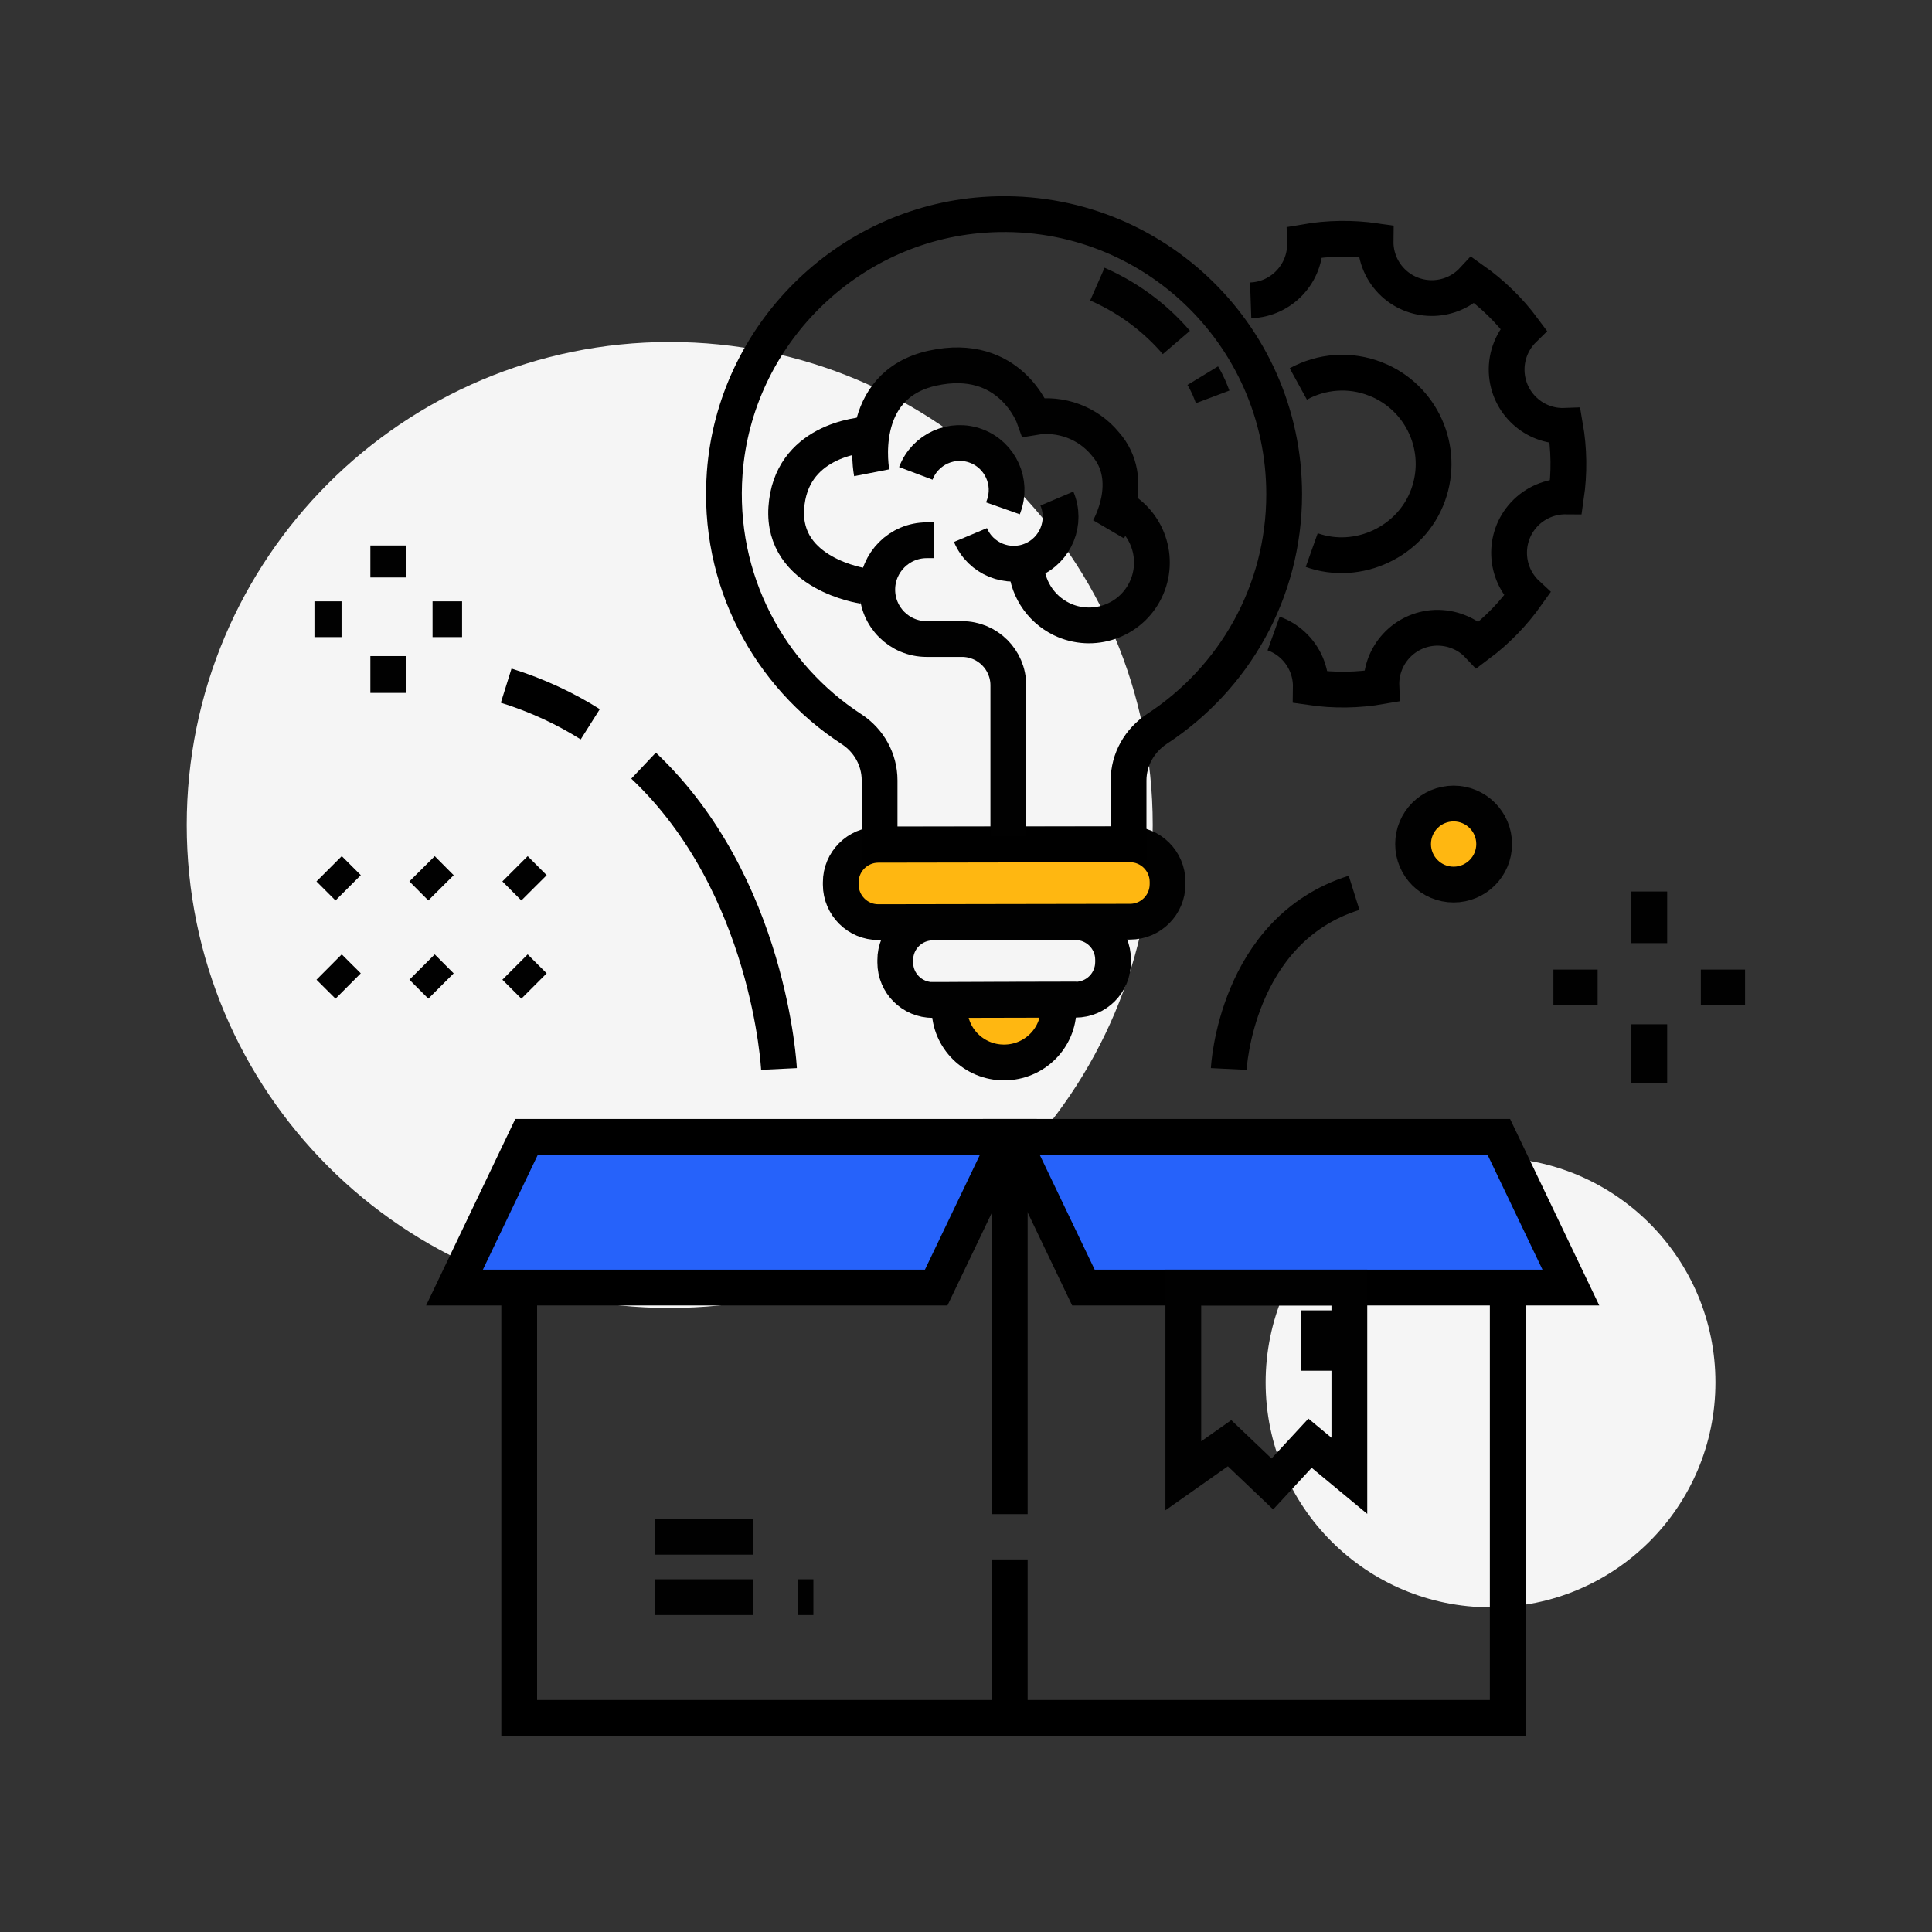 <svg width="54" height="54" viewBox="0 0 54 54" fill="none" xmlns="http://www.w3.org/2000/svg">
<rect x="0" y="0" width="54" height="54" fill="#333333" stroke="none"/>
<path d="M18.719 36.559C26.175 36.559 32.219 30.514 32.219 23.059C32.219 15.603 26.175 9.559 18.719 9.559C11.263 9.559 5.219 15.603 5.219 23.059C5.219 30.514 11.263 36.559 18.719 36.559Z" fill="#F5F5F5"/>
<path d="M41.661 44.925C45.133 44.925 47.947 42.111 47.947 38.639C47.947 35.168 45.133 32.353 41.661 32.353C38.189 32.353 35.375 35.168 35.375 38.639C35.375 42.111 38.189 44.925 41.661 44.925Z" fill="#F5F5F5"/>
<path d="M31.587 25.762L24.55 25.774C23.973 25.776 23.502 25.306 23.5 24.728V24.663C23.498 24.085 23.968 23.614 24.546 23.612L31.583 23.6C32.161 23.598 32.632 24.068 32.634 24.646V24.711C32.634 25.291 32.165 25.762 31.587 25.762Z" fill="#FFB711" stroke="#010101" strokeWidth="0.75" strokeMiterlimit="10" strokeLinecap="round"/>
<path d="M30.063 27.942L26.076 27.95C25.496 27.952 25.023 27.482 25.023 26.902V26.836C25.021 26.256 25.492 25.784 26.072 25.784L30.058 25.775C30.639 25.773 31.111 26.244 31.111 26.824V26.889C31.111 27.469 30.643 27.94 30.063 27.942Z" stroke="#010101" strokeWidth="0.75" strokeMiterlimit="10" strokeLinecap="round"/>
<path d="M28.066 29.696C27.225 29.698 26.541 29.023 26.541 28.192L26.539 27.95L29.585 27.943L29.587 28.186C29.589 29.017 28.908 29.694 28.066 29.696Z" fill="#FFB711" stroke="#010101" strokeWidth="0.75" strokeMiterlimit="10" strokeLinecap="round"/>
<path d="M32.88 9.572C32.402 9.015 31.686 8.386 30.672 7.941" stroke="#010101" strokeWidth="0.75" strokeMiterlimit="10" strokeLinecap="round"/>
<path d="M33.894 11.093C33.834 10.934 33.758 10.732 33.617 10.5" stroke="#010101" strokeWidth="0.75" strokeMiterlimit="10" strokeLinecap="round"/>
<path d="M35.893 13.814C35.893 9.302 32.075 5.68 27.496 6.005C23.652 6.277 20.541 9.378 20.256 13.219C20.035 16.214 21.501 18.884 23.8 20.38C24.287 20.696 24.585 21.232 24.585 21.812V23.601H31.544V21.814C31.544 21.228 31.852 20.692 32.343 20.369C34.48 18.971 35.893 16.558 35.893 13.814Z" stroke="black" strokeWidth="0.75" strokeMiterlimit="10" strokeLinecap="round"/>
<path d="M28.183 23.381V19.156C28.183 18.441 27.603 17.861 26.888 17.861H25.899C25.138 17.861 24.52 17.243 24.52 16.481C24.52 15.72 25.138 15.102 25.899 15.1H26.114" stroke="#010101" strokeWidth="0.75" strokeMiterlimit="10" strokeLinecap="round"/>
<path d="M24.125 16.376C24.125 16.376 21.857 16.047 21.977 14.199C22.098 12.35 23.975 12.141 24.363 12.141" stroke="#010101" strokeWidth="0.75" strokeMiterlimit="10" strokeLinecap="round"/>
<path d="M24.364 13.214C24.364 13.214 23.888 10.769 26.065 10.29C28.242 9.811 28.898 11.661 28.898 11.661C29.648 11.535 30.412 11.819 30.895 12.408C31.79 13.422 30.984 14.794 30.984 14.794" stroke="#010101" strokeWidth="0.75" strokeMiterlimit="10" strokeLinecap="round"/>
<path d="M25.598 13.231C25.853 12.554 26.61 12.212 27.287 12.467C27.964 12.723 28.306 13.48 28.051 14.157C28.044 14.174 28.038 14.191 28.032 14.208" stroke="#010101" strokeWidth="0.75" strokeMiterlimit="10" strokeLinecap="round"/>
<path d="M29.54 13.935C29.823 14.602 29.509 15.372 28.842 15.653C28.175 15.935 27.405 15.621 27.125 14.954" stroke="#010101" strokeWidth="0.75" strokeMiterlimit="10" strokeLinecap="round"/>
<path d="M31.207 14.141C32.08 14.565 32.443 15.617 32.019 16.491C31.595 17.364 30.542 17.727 29.669 17.303C29.064 17.007 28.68 16.393 28.68 15.723" stroke="#010101" strokeWidth="0.75" strokeMiterlimit="10" strokeLinecap="round"/>
<path d="M35.598 17.706C35.79 17.775 35.974 17.883 36.132 18.03C36.461 18.334 36.645 18.762 36.638 19.21C37.292 19.305 37.959 19.296 38.611 19.182C38.577 18.313 39.252 17.583 40.119 17.547C40.34 17.539 40.562 17.577 40.766 17.659C40.971 17.739 41.159 17.864 41.31 18.024C41.84 17.628 42.304 17.149 42.686 16.609C42.047 16.018 42.007 15.02 42.597 14.381C42.899 14.054 43.327 13.871 43.772 13.875C43.867 13.221 43.859 12.555 43.745 11.903C42.876 11.937 42.146 11.259 42.112 10.39C42.095 9.945 42.268 9.515 42.584 9.205C42.19 8.673 41.713 8.209 41.173 7.827C40.583 8.464 39.589 8.502 38.952 7.914C38.625 7.612 38.442 7.184 38.448 6.739C37.794 6.644 37.128 6.653 36.476 6.766C36.505 7.635 35.826 8.365 34.957 8.395M36.288 10.732C36.934 10.378 37.724 10.304 38.461 10.599H38.463C39.745 11.112 40.385 12.548 39.916 13.837C39.446 15.139 37.967 15.839 36.663 15.375" stroke="black" strokeWidth="0.75" strokeMiterlimit="10" strokeLinecap="round" strokeLinejoin="round"/>
<path d="M46.098 26.361V24.918" stroke="#010101" strokeWidth="0.75" strokeMiterlimit="10" strokeLinecap="round"/>
<path d="M43.418 27.6H44.654" stroke="#010101" strokeWidth="0.75" strokeMiterlimit="10" strokeLinecap="round"/>
<path d="M47.539 27.6H48.775" stroke="#010101" strokeWidth="0.75" strokeMiterlimit="10" strokeLinecap="round"/>
<path d="M46.098 30.278V28.629" stroke="#010101" strokeWidth="0.75" strokeMiterlimit="10" strokeLinecap="round"/>
<path d="M16.498 20.244C15.809 19.809 15.03 19.44 14.148 19.164" stroke="black" strokeWidth="0.75" strokeMiterlimit="10" strokeLinecap="round" strokeLinejoin="round"/>
<path d="M21.773 29.878C21.773 29.878 21.521 24.737 17.988 21.4" stroke="black" strokeWidth="0.75" strokeMiterlimit="10" strokeLinecap="round" strokeLinejoin="round"/>
<path d="M10.852 16.14V15.246" stroke="#010101" strokeWidth="0.75" strokeMiterlimit="10" strokeLinecap="round"/>
<path d="M8.789 17.307H9.546" stroke="#010101" strokeWidth="0.75" strokeMiterlimit="10" strokeLinecap="round"/>
<path d="M12.09 17.307H12.915" stroke="#010101" strokeWidth="0.75" strokeMiterlimit="10" strokeLinecap="round"/>
<path d="M10.852 19.367V18.338" stroke="#010101" strokeWidth="0.75" strokeMiterlimit="10" strokeLinecap="round"/>
<path d="M42.142 35.781V48.016H14.512V35.992" stroke="black" strokeWidth="0.75" strokeMiterlimit="10" strokeLinecap="round" strokeLinejoin="round"/>
<path d="M26.167 35.988H12.703L14.718 31.775H28.184L26.167 35.988Z" fill="#2662FA" stroke="black" strokeWidth="0.75" strokeMiterlimit="10" strokeLinecap="round" strokeLinejoin="round"/>
<path d="M30.282 35.988H43.907L41.892 31.775H28.266L30.282 35.988Z" fill="#2662FA" stroke="black" strokeWidth="0.75" strokeMiterlimit="10" strokeLinecap="round" strokeLinejoin="round"/>
<path d="M28.223 31.986V42.32" stroke="black" strokeWidth="0.75" strokeMiterlimit="10" strokeLinecap="round" strokeLinejoin="round"/>
<path d="M28.223 43.586V47.805" stroke="black" strokeWidth="0.75" strokeMiterlimit="10" strokeLinecap="round" strokeLinejoin="round"/>
<path d="M18.309 42.953H21.049" stroke="#010101" strokeWidth="0.75" strokeMiterlimit="10" strokeLinecap="round"/>
<path d="M18.309 44.641H21.049" stroke="#010101" strokeWidth="0.75" strokeMiterlimit="10" strokeLinecap="round"/>
<path d="M22.312 44.641H22.734" stroke="#010101" strokeWidth="0.75" strokeMiterlimit="10" strokeLinecap="round"/>
<path d="M36.871 36.625V38.312" stroke="#010101" strokeWidth="0.75" strokeMiterlimit="10" strokeLinecap="round"/>
<path d="M37.715 41.249L36.616 40.338L35.563 41.477L34.367 40.338L33.074 41.249V35.988H37.715V41.249Z" stroke="#010101" strokeWidth="0.75" strokeMiterlimit="10" strokeLinecap="round"/>
<path d="M9.199 27.029L9.731 27.559" stroke="#010101" strokeWidth="0.75" strokeMiterlimit="10" strokeLinecap="round"/>
<path d="M11.797 27.029L12.326 27.559" stroke="#010101" strokeWidth="0.75" strokeMiterlimit="10" strokeLinecap="round"/>
<path d="M14.395 27.029L14.926 27.559" stroke="#010101" strokeWidth="0.75" strokeMiterlimit="10" strokeLinecap="round"/>
<path d="M9.199 24.283L9.731 24.815" stroke="#010101" strokeWidth="0.75" strokeMiterlimit="10" strokeLinecap="round"/>
<path d="M11.797 24.283L12.326 24.815" stroke="#010101" strokeWidth="0.75" strokeMiterlimit="10" strokeLinecap="round"/>
<path d="M14.395 24.283L14.926 24.815" stroke="#010101" strokeWidth="0.75" strokeMiterlimit="10" strokeLinecap="round"/>
<path d="M34.344 29.878C34.344 29.878 34.534 25.995 37.847 24.955" stroke="black" strokeWidth="0.75" strokeMiterlimit="10" strokeLinecap="round" strokeLinejoin="round"/>
<path d="M40.629 24.724C41.254 24.724 41.762 24.217 41.762 23.592C41.762 22.966 41.254 22.459 40.629 22.459C40.003 22.459 39.496 22.966 39.496 23.592C39.496 24.217 40.003 24.724 40.629 24.724Z" fill="#FFB711" stroke="#010101" strokeWidth="0.75" strokeMiterlimit="10" strokeLinecap="round"/>
</svg>
